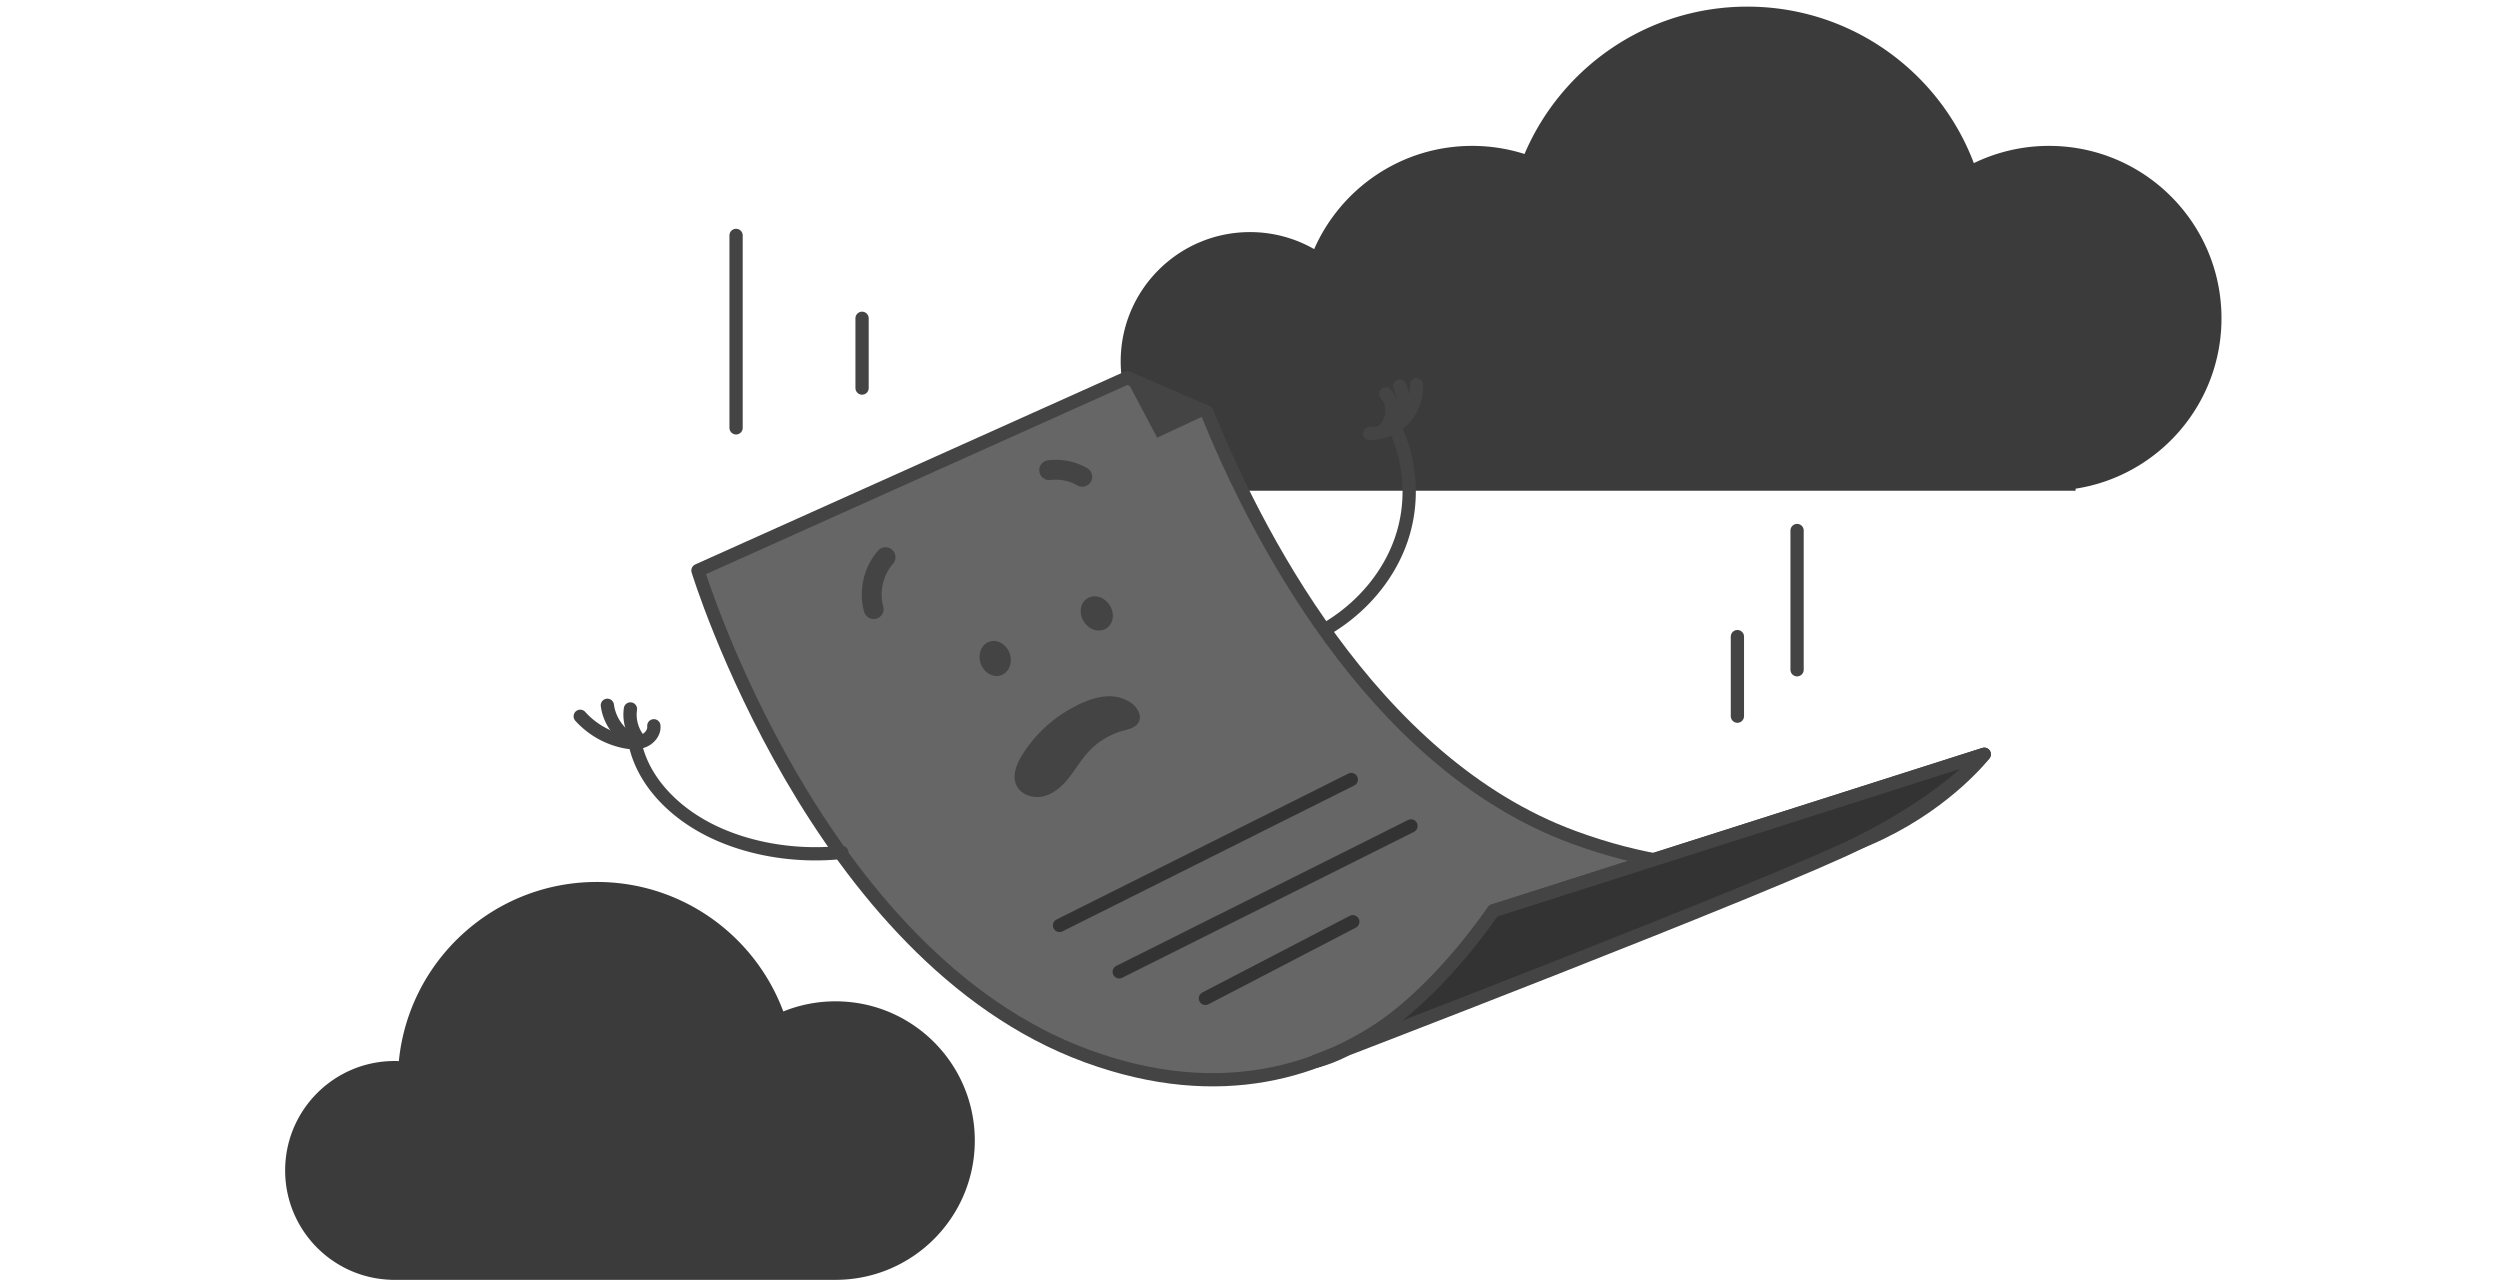 <svg width="377" height="193" viewBox="0 0 377 193" fill="none" xmlns="http://www.w3.org/2000/svg">
    <path fill-rule="evenodd" clip-rule="evenodd" d="M309 74H188v-.006c-10.538-.266-19-8.892-19-19.494 0-10.77 8.73-19.5 19.5-19.5 3.522 0 6.826.934 9.678 2.567C202.197 28.402 211.351 22 222 22c2.754 0 5.408.428 7.899 1.221C235.456 10.16 248.409 1 263.5 1c15.617 0 28.943 9.807 34.155 23.6A25.891 25.891 0 0 1 309 22c14.359 0 26 11.64 26 26 0 13-9.54 23.77-22 25.694V74h-4ZM59.5 193H126c11.598 0 21-9.402 21-21s-9.402-21-21-21c-2.786 0-5.446.543-7.878 1.528C113.873 141.123 102.885 133 90 133c-15.56 0-28.354 11.847-29.853 27.012-.215-.008-.43-.012-.647-.012-9.113 0-16.5 7.387-16.5 16.5 0 8.945 7.119 16.228 16 16.493V193h.5Z" fill="#3B3B3B"/>
    <path d="M111 64.52V35.5m19 23.02V48m132 60V96m9 5V80" stroke="#444" stroke-width="2" stroke-miterlimit="10" stroke-linecap="round"/>
    <path d="M299.23 113.74s-21.04 27.51-61.89 12.54c-30.788-11.283-48.488-47.15-55.34-64.135l-12-5.188-64.75 29.073s17.8 58.25 58.66 73.22c40.86 14.97 61.29-21.89 61.29-21.89l74.03-23.62Z" fill="#666" stroke="#444" stroke-width="2" stroke-miterlimit="10" stroke-linecap="round" stroke-linejoin="round"/>
    <path d="m225.199 137.35 74.03-23.61s-5.26 6.47-18.64 13.22c-12.78 6.45-82.21 33.08-82.21 33.08s12.46-2.31 26.82-22.69Z" fill="#333" stroke="#444" stroke-width="2" stroke-miterlimit="10" stroke-linecap="round" stroke-linejoin="round"/>
    <path fill-rule="evenodd" clip-rule="evenodd" d="M95.557 110.998a1 1 0 0 1 1.174.789c.927 4.718 4.647 9.26 10.238 12.23 5.587 2.967 12.913 4.279 19.864 3.528a1 1 0 0 1 .215 1.989c-7.309.789-15.043-.578-21.017-3.751-5.969-3.17-10.189-8.149-11.262-13.611a1 1 0 0 1 .788-1.174Z" fill="#444"/>
    <path fill-rule="evenodd" clip-rule="evenodd" d="M86.832 107.275a1 1 0 0 1 1.413.078 11.353 11.353 0 0 0 6.088 3.498c.906.187 1.707.21 2.34-.047.635-.258.978-.841.933-1.242a1 1 0 0 1 1.988-.224c.175 1.559-.982 2.836-2.167 3.318-1.187.483-2.465.367-3.499.153h-.002a13.357 13.357 0 0 1-7.17-4.121 1.001 1.001 0 0 1 .076-1.413Z" fill="#444"/>
    <path fill-rule="evenodd" clip-rule="evenodd" d="M91.463 105.368a1 1 0 0 1 1.119.865c.248 1.934 1.499 3.72 3.23 4.62a1 1 0 1 1-.923 1.774c-2.31-1.2-3.96-3.554-4.29-6.14a1 1 0 0 1 .864-1.119Z" fill="#444"/>
    <path fill-rule="evenodd" clip-rule="evenodd" d="M95.22 105.921a1 1 0 0 1 .839 1.139 5.035 5.035 0 0 0 1.19 4.017 1 1 0 0 1-1.498 1.325 7.034 7.034 0 0 1-1.67-5.643 1 1 0 0 1 1.14-.838Zm114.66-42.424a1 1 0 0 1 1.333.473c2.641 5.554 3.018 11.944 1.043 17.714-1.975 5.766-6.273 10.84-11.895 14.1a1 1 0 1 1-1.003-1.73c5.239-3.038 9.2-7.745 11.005-13.018 1.805-5.27 1.462-11.12-.957-16.207a1 1 0 0 1 .474-1.332Z" fill="#444"/>
    <path fill-rule="evenodd" clip-rule="evenodd" d="M213.546 57.02a1 1 0 0 1 1.051.947c.115 2.18-.718 4.378-2.215 5.944a8.118 8.118 0 0 1-5.838 2.468 1 1 0 1 1 .01-2 6.117 6.117 0 0 0 4.382-1.85c1.123-1.175 1.749-2.837 1.664-4.457a1 1 0 0 1 .946-1.051Z" fill="#444"/>
    <path fill-rule="evenodd" clip-rule="evenodd" d="M208.359 58.641a1 1 0 0 1 1.409.128 5.048 5.048 0 0 1 1.149 3.54 4.998 4.998 0 0 1-1.641 3.345 1 1 0 1 1-1.333-1.49 3.003 3.003 0 0 0 .979-1.994 3.047 3.047 0 0 0-.691-2.12 1 1 0 0 1 .128-1.409Z" fill="#444"/>
    <path fill-rule="evenodd" clip-rule="evenodd" d="M210.638 57.312a1 1 0 0 1 1.328.486 7.598 7.598 0 0 1 .254 5.699 1 1 0 1 1-1.883-.675 5.599 5.599 0 0 0-.185-4.182 1 1 0 0 1 .486-1.328Z" fill="#444"/>
    <path d="M150.969 101.824c1.203-.426 1.776-1.903 1.281-3.298-.495-1.395-1.87-2.18-3.073-1.753-1.202.426-1.776 1.903-1.281 3.298.495 1.395 1.871 2.18 3.073 1.753Zm15.876-7.067c1.073-.69 1.292-2.26.49-3.504-.801-1.244-2.321-1.692-3.393-1.001-1.073.69-1.292 2.26-.49 3.504.802 1.244 2.321 1.692 3.393 1.001Zm3.633 11.181c-2.97-1.96-6.57-.49-9.37 1.14a20.376 20.376 0 0 0-6.97 6.78c-.86 1.38-1.55 3.12-.85 4.59.69 1.44 2.57 2.02 4.13 1.62 1.55-.4 2.8-1.55 3.79-2.8.99-1.25 1.8-2.66 2.88-3.84 1.39-1.53 3.22-2.66 5.22-3.22.91-.25 1.96-.48 2.41-1.31.55-1.04-.26-2.32-1.24-2.96Z" fill="#444"/>
    <path fill-rule="evenodd" clip-rule="evenodd" d="M134.53 82.904a1.5 1.5 0 0 1 .135 2.118c-1.504 1.708-2.076 4.214-1.47 6.41a1.5 1.5 0 1 1-2.892.797c-.874-3.165-.066-6.718 2.11-9.19a1.5 1.5 0 0 1 2.117-.135Zm27.929-9.704a6.54 6.54 0 0 0-4.049-.812 1.5 1.5 0 0 1-.382-2.976 9.54 9.54 0 0 1 5.931 1.189 1.5 1.5 0 0 1-1.5 2.598Z" fill="#444"/>
    <path d="m159.777 139.553 44-22m-35 29 44-22m-31.001 26L204 139" stroke="#333" stroke-width="2" stroke-linecap="round"/>
    <path d="m174.5 66-4.5-8.5 12 5-7.5 3.5Z" fill="#444"/>
</svg>
